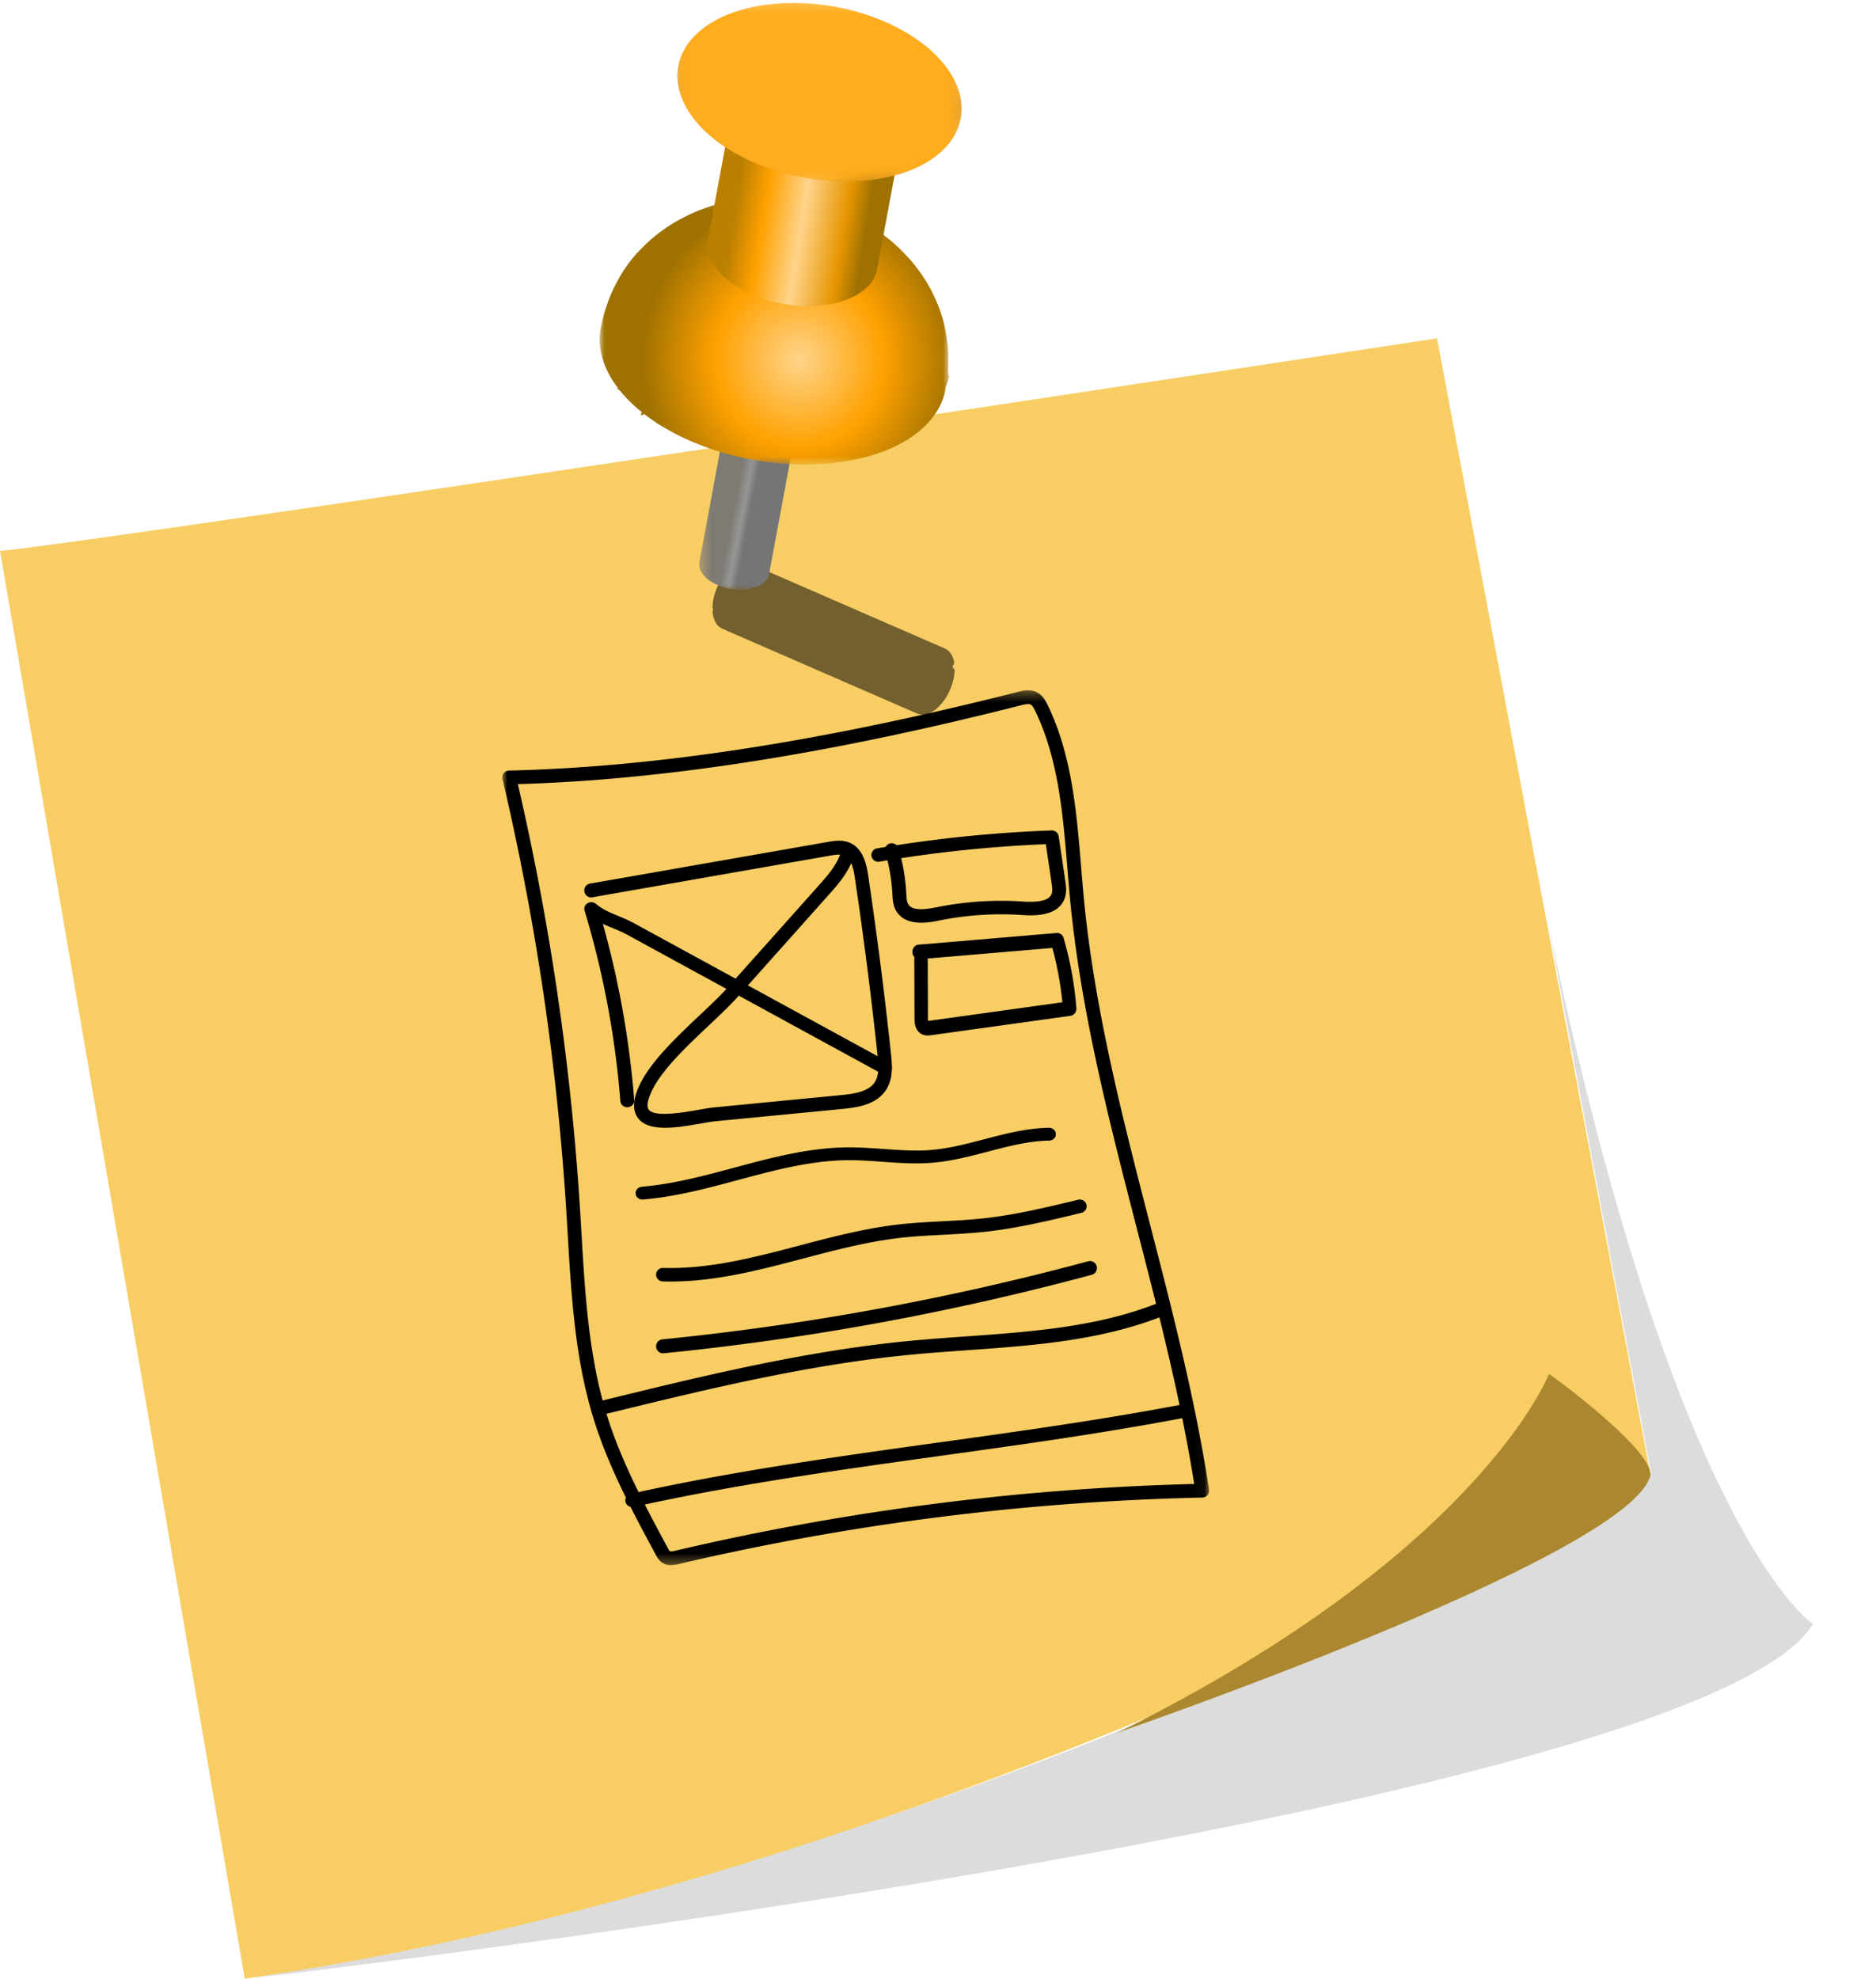 <svg xmlns="http://www.w3.org/2000/svg" xmlns:xlink="http://www.w3.org/1999/xlink" viewBox="0 0 183 193">
  <defs>
    <path id="a" d="M.139.138h234V103h-234z"/>
    <path id="e" d="M.341.423h10.626V25H.34z"/>
    <path id="h" d="M.493.146h.365v.481H.493z"/>
    <path id="j" d="M0 .203h34.113v26.05H0z"/>
    <path id="n" d="M9.167.407C1.98 1.207-1.708 5.7.929 10.445l4.766 2.845c-1.546-2.78.617-5.415 4.828-5.883 4.212-.47 8.88 1.405 10.425 4.186 1.545 2.78-.617 5.416-4.829 5.884-4.211.468-8.879-1.406-10.424-4.187L.93 10.445c2.637 4.745 10.6 7.942 17.786 7.143 5.586-.621 9.058-3.476 9.09-6.944v-.093c-.009-.966-.283-1.978-.852-3.001C24.588 3.295 17.942.284 11.411.284c-.751 0-1.502.04-2.244.123"/>
    <path id="p" d="M9.167.407C1.98 1.207-1.708 5.7.929 10.445l4.766 2.845c-1.546-2.78.617-5.415 4.828-5.883 4.212-.47 8.88 1.405 10.425 4.186 1.545 2.78-.617 5.416-4.829 5.884-4.211.468-8.879-1.406-10.424-4.187L.93 10.445c2.637 4.745 10.6 7.942 17.786 7.143 5.586-.621 9.058-3.476 9.09-6.944v-.093c-.009-.966-.283-1.978-.852-3.001C24.588 3.295 17.942.284 11.411.284c-.751 0-1.502.04-2.244.123"/>
    <path id="r" d="M9.167.407C1.98 1.207-1.708 5.7.929 10.445l4.766 2.845c-1.546-2.78.617-5.415 4.828-5.883 4.212-.47 8.88 1.405 10.425 4.186 1.545 2.78-.617 5.416-4.829 5.884-4.211.468-8.879-1.406-10.424-4.187L.93 10.445c2.637 4.745 10.6 7.942 17.786 7.143 5.586-.621 9.058-3.476 9.09-6.944v-.093c-.009-.966-.283-1.978-.852-3.001C24.588 3.295 17.942.284 11.411.284c-.751 0-1.502.04-2.244.123"/>
    <path id="t" d="M9.167.407C1.98 1.207-1.708 5.7.929 10.445l4.766 2.845c-1.546-2.78.617-5.415 4.828-5.883 4.212-.47 8.88 1.405 10.425 4.186 1.545 2.78-.617 5.416-4.829 5.884-4.211.468-8.879-1.406-10.424-4.187L.93 10.445c2.637 4.745 10.6 7.942 17.786 7.143 5.586-.621 9.058-3.476 9.09-6.944v-.093c-.009-.966-.283-1.978-.852-3.001C24.588 3.295 17.942.284 11.411.284c-.751 0-1.502.04-2.244.123"/>
    <path id="v" d="M9.167.407C1.98 1.207-1.708 5.7.929 10.445l4.766 2.845c-1.546-2.78.617-5.415 4.828-5.883 4.212-.47 8.88 1.405 10.425 4.186 1.545 2.78-.617 5.416-4.829 5.884-4.211.468-8.879-1.406-10.424-4.187L.93 10.445c2.637 4.745 10.6 7.942 17.786 7.143 5.586-.621 9.058-3.476 9.09-6.944v-.093c-.009-.966-.283-1.978-.852-3.001C24.588 3.295 17.942.284 11.411.284c-.751 0-1.502.04-2.244.123"/>
    <path id="x" d="M9.167.407C1.98 1.207-1.708 5.7.929 10.445l4.766 2.845c-1.546-2.78.617-5.415 4.828-5.883 4.212-.47 8.88 1.405 10.425 4.186 1.545 2.78-.617 5.416-4.829 5.884-4.211.468-8.879-1.406-10.424-4.187L.93 10.445c2.637 4.745 10.6 7.942 17.786 7.143 5.586-.621 9.058-3.476 9.09-6.944v-.093c-.009-.966-.283-1.978-.852-3.001C24.588 3.295 17.942.284 11.411.284c-.751 0-1.502.04-2.244.123"/>
    <path id="z" d="M9.167.407C1.98 1.207-1.708 5.7.929 10.445l4.766 2.845c-1.546-2.78.617-5.415 4.828-5.883 4.212-.47 8.88 1.405 10.425 4.186 1.545 2.78-.617 5.416-4.829 5.884-4.211.468-8.879-1.406-10.424-4.187L.93 10.445c2.637 4.745 10.6 7.942 17.786 7.143 5.586-.621 9.058-3.476 9.09-6.944v-.093c-.009-.966-.283-1.978-.852-3.001C24.588 3.295 17.942.284 11.411.284c-.751 0-1.502.04-2.244.123"/>
    <path id="B" d="M9.167.407C1.98 1.207-1.708 5.7.929 10.445l4.766 2.845c-1.546-2.78.617-5.415 4.828-5.883 4.212-.47 8.88 1.405 10.425 4.186 1.545 2.78-.617 5.416-4.829 5.884-4.211.468-8.879-1.406-10.424-4.187L.93 10.445c2.637 4.745 10.6 7.942 17.786 7.143 5.586-.621 9.058-3.476 9.09-6.944v-.093c-.009-.966-.283-1.978-.852-3.001C24.588 3.295 17.942.284 11.411.284c-.751 0-1.502.04-2.244.123"/>
    <path id="D" d="M9.167.407C1.98 1.207-1.708 5.7.929 10.445l4.766 2.845c-1.546-2.78.617-5.415 4.828-5.883 4.212-.47 8.88 1.405 10.425 4.186 1.545 2.78-.617 5.416-4.829 5.884-4.211.468-8.879-1.406-10.424-4.187L.93 10.445c2.637 4.745 10.6 7.942 17.786 7.143 5.586-.621 9.058-3.476 9.09-6.944v-.093c-.009-.966-.283-1.978-.852-3.001C24.588 3.295 17.942.284 11.411.284c-.751 0-1.502.04-2.244.123"/>
    <path id="F" d="M9.167.407C1.98 1.207-1.708 5.7.929 10.445l4.766 2.845c-1.546-2.78.617-5.415 4.828-5.883 4.212-.47 8.88 1.405 10.425 4.186 1.545 2.78-.617 5.416-4.829 5.884-4.211.468-8.879-1.406-10.424-4.187L.93 10.445c2.637 4.745 10.6 7.942 17.786 7.143 5.586-.621 9.058-3.476 9.09-6.944v-.093c-.009-.966-.283-1.978-.852-3.001C24.588 3.295 17.942.284 11.411.284c-.751 0-1.502.04-2.244.123"/>
    <path id="H" d="M9.167.407C1.98 1.207-1.708 5.7.929 10.445l4.766 2.845c-1.546-2.78.617-5.415 4.828-5.883 4.212-.47 8.88 1.405 10.425 4.186 1.545 2.78-.617 5.416-4.829 5.884-4.211.468-8.879-1.406-10.424-4.187L.93 10.445c2.637 4.745 10.6 7.942 17.786 7.143 5.586-.621 9.058-3.476 9.09-6.944v-.093c-.009-.966-.283-1.978-.852-3.001C24.588 3.295 17.942.284 11.411.284c-.751 0-1.502.04-2.244.123"/>
    <path id="J" d="M9.167.407C1.98 1.207-1.708 5.7.929 10.445l4.766 2.845c-1.546-2.78.617-5.415 4.828-5.883 4.212-.47 8.88 1.405 10.425 4.186 1.545 2.78-.617 5.416-4.829 5.884-4.211.468-8.879-1.406-10.424-4.187L.93 10.445c2.637 4.745 10.6 7.942 17.786 7.143 5.586-.621 9.058-3.476 9.09-6.944v-.093c-.009-.966-.283-1.978-.852-3.001C24.588 3.295 17.942.284 11.411.284c-.751 0-1.502.04-2.244.123"/>
    <path id="L" d="M9.167.407C1.98 1.207-1.708 5.7.929 10.445l4.766 2.845c-1.546-2.78.617-5.415 4.828-5.883 4.212-.47 8.88 1.405 10.425 4.186 1.545 2.78-.617 5.416-4.829 5.884-4.211.468-8.879-1.406-10.424-4.187L.93 10.445c2.637 4.745 10.6 7.942 17.786 7.143 5.586-.621 9.058-3.476 9.09-6.944v-.093c-.009-.966-.283-1.978-.852-3.001C24.588 3.295 17.942.284 11.411.284c-.751 0-1.502.04-2.244.123"/>
    <path id="N" d="M9.167.407C1.98 1.207-1.708 5.7.929 10.445l4.766 2.845c-1.546-2.78.617-5.415 4.828-5.883 4.212-.47 8.88 1.405 10.425 4.186 1.545 2.78-.617 5.416-4.829 5.884-4.211.468-8.879-1.406-10.424-4.187L.93 10.445c2.637 4.745 10.6 7.942 17.786 7.143 5.586-.621 9.058-3.476 9.09-6.944v-.093c-.009-.966-.283-1.978-.852-3.001C24.588 3.295 17.942.284 11.411.284c-.751 0-1.502.04-2.244.123"/>
    <path id="P" d="M9.167.407C1.98 1.207-1.708 5.7.929 10.445l4.766 2.845c-1.546-2.78.617-5.415 4.828-5.883 4.212-.47 8.88 1.405 10.425 4.186 1.545 2.78-.617 5.416-4.829 5.884-4.211.468-8.879-1.406-10.424-4.187L.93 10.445c2.637 4.745 10.6 7.942 17.786 7.143 5.586-.621 9.058-3.476 9.09-6.944v-.093c-.009-.966-.283-1.978-.852-3.001C24.588 3.295 17.942.284 11.411.284c-.751 0-1.502.04-2.244.123"/>
    <path id="R" d="M9.167.407C1.98 1.207-1.708 5.7.929 10.445l4.766 2.845c-1.546-2.78.617-5.415 4.828-5.883 4.212-.47 8.88 1.405 10.425 4.186 1.545 2.78-.617 5.416-4.829 5.884-4.211.468-8.879-1.406-10.424-4.187L.93 10.445c2.637 4.745 10.6 7.942 17.786 7.143 5.586-.621 9.058-3.476 9.09-6.944v-.093c-.009-.966-.283-1.978-.852-3.001C24.588 3.295 17.942.284 11.411.284c-.751 0-1.502.04-2.244.123"/>
    <path id="T" d="M9.167.407C1.98 1.207-1.708 5.7.929 10.445l4.766 2.845c-1.546-2.78.617-5.415 4.828-5.883 4.212-.47 8.88 1.405 10.425 4.186 1.545 2.78-.617 5.416-4.829 5.884-4.211.468-8.879-1.406-10.424-4.187L.93 10.445c2.637 4.745 10.6 7.942 17.786 7.143 5.586-.621 9.058-3.476 9.09-6.944v-.093c-.009-.966-.283-1.978-.852-3.001C24.588 3.295 17.942.284 11.411.284c-.751 0-1.502.04-2.244.123"/>
    <path id="V" d="M9.167.407C1.98 1.207-1.708 5.7.929 10.445l4.766 2.845c-1.546-2.78.617-5.415 4.828-5.883 4.212-.47 8.88 1.405 10.425 4.186 1.545 2.78-.617 5.416-4.829 5.884-4.211.468-8.879-1.406-10.424-4.187L.93 10.445c2.637 4.745 10.6 7.942 17.786 7.143 5.586-.621 9.058-3.476 9.09-6.944v-.093c-.009-.966-.283-1.978-.852-3.001C24.588 3.295 17.942.284 11.411.284c-.751 0-1.502.04-2.244.123"/>
    <path id="X" d="M9.167.407C1.98 1.207-1.708 5.7.929 10.445l4.766 2.845c-1.546-2.78.617-5.415 4.828-5.883 4.212-.47 8.88 1.405 10.425 4.186 1.545 2.78-.617 5.416-4.829 5.884-4.211.468-8.879-1.406-10.424-4.187L.93 10.445c2.637 4.745 10.6 7.942 17.786 7.143 5.586-.621 9.058-3.476 9.09-6.944v-.093c-.009-.966-.283-1.978-.852-3.001C24.588 3.295 17.942.284 11.411.284c-.751 0-1.502.04-2.244.123"/>
    <path id="Z" d="M9.167.407C1.98 1.207-1.708 5.7.929 10.445l4.766 2.845c-1.546-2.78.617-5.415 4.828-5.883 4.212-.47 8.88 1.405 10.425 4.186 1.545 2.78-.617 5.416-4.829 5.884-4.211.468-8.879-1.406-10.424-4.187L.93 10.445c2.637 4.745 10.6 7.942 17.786 7.143 5.586-.621 9.058-3.476 9.09-6.944v-.093c-.009-.966-.283-1.978-.852-3.001C24.588 3.295 17.942.284 11.411.284c-.751 0-1.502.04-2.244.123"/>
    <path id="ab" d="M9.167.407C1.98 1.207-1.708 5.7.929 10.445l4.766 2.845c-1.546-2.78.617-5.415 4.828-5.883 4.212-.47 8.88 1.405 10.425 4.186 1.545 2.78-.617 5.416-4.829 5.884-4.211.468-8.879-1.406-10.424-4.187L.93 10.445c2.637 4.745 10.6 7.942 17.786 7.143 5.586-.621 9.058-3.476 9.09-6.944v-.093c-.009-.966-.283-1.978-.852-3.001C24.588 3.295 17.942.284 11.411.284c-.751 0-1.502.04-2.244.123"/>
    <path id="ad" d="M9.167.407C1.98 1.207-1.708 5.7.929 10.445l4.766 2.845c-1.546-2.78.617-5.415 4.828-5.883 4.212-.47 8.88 1.405 10.425 4.186 1.545 2.78-.617 5.416-4.829 5.884-4.211.468-8.879-1.406-10.424-4.187L.93 10.445c2.637 4.745 10.6 7.942 17.786 7.143 5.586-.621 9.058-3.476 9.09-6.944v-.093c-.009-.966-.283-1.978-.852-3.001C24.588 3.295 17.942.284 11.411.284c-.751 0-1.502.04-2.244.123"/>
    <path id="af" d="M9.167.407C1.98 1.207-1.708 5.7.929 10.445l4.766 2.845c-1.546-2.78.617-5.415 4.828-5.883 4.212-.47 8.88 1.405 10.425 4.186 1.545 2.78-.617 5.416-4.829 5.884-4.211.468-8.879-1.406-10.424-4.187L.93 10.445c2.637 4.745 10.6 7.942 17.786 7.143 5.586-.621 9.058-3.476 9.09-6.944v-.093c-.009-.966-.283-1.978-.852-3.001C24.588 3.295 17.942.284 11.411.284c-.751 0-1.502.04-2.244.123"/>
    <path id="ah" d="M9.167.407C1.98 1.207-1.708 5.7.929 10.445l4.766 2.845c-1.546-2.78.617-5.415 4.828-5.883 4.212-.47 8.88 1.405 10.425 4.186 1.545 2.78-.617 5.416-4.829 5.884-4.211.468-8.879-1.406-10.424-4.187L.93 10.445c2.637 4.745 10.6 7.942 17.786 7.143 5.586-.621 9.058-3.476 9.09-6.944v-.093c-.009-.966-.283-1.978-.852-3.001C24.588 3.295 17.942.284 11.411.284c-.751 0-1.502.04-2.244.123"/>
    <path id="aj" d="M9.167.407C1.98 1.207-1.708 5.7.929 10.445l4.766 2.845c-1.546-2.78.617-5.415 4.828-5.883 4.212-.47 8.88 1.405 10.425 4.186 1.545 2.78-.617 5.416-4.829 5.884-4.211.468-8.879-1.406-10.424-4.187L.93 10.445c2.637 4.745 10.6 7.942 17.786 7.143 5.586-.621 9.058-3.476 9.09-6.944v-.093c-.009-.966-.283-1.978-.852-3.001C24.588 3.295 17.942.284 11.411.284c-.751 0-1.502.04-2.244.123"/>
    <path id="al" d="M9.167.407C1.98 1.207-1.708 5.7.929 10.445l4.766 2.845c-1.546-2.78.617-5.415 4.828-5.883 4.212-.47 8.88 1.405 10.425 4.186 1.545 2.78-.617 5.416-4.829 5.884-4.211.468-8.879-1.406-10.424-4.187L.93 10.445c2.637 4.745 10.6 7.942 17.786 7.143 5.586-.621 9.058-3.476 9.09-6.944v-.093c-.009-.966-.283-1.978-.852-3.001C24.588 3.295 17.942.284 11.411.284c-.751 0-1.502.04-2.244.123"/>
    <path id="an" d="M9.167.407C1.98 1.207-1.708 5.7.929 10.445l4.766 2.845c-1.546-2.78.617-5.415 4.828-5.883 4.212-.47 8.88 1.405 10.425 4.186 1.545 2.78-.617 5.416-4.829 5.884-4.211.468-8.879-1.406-10.424-4.187L.93 10.445c2.637 4.745 10.6 7.942 17.786 7.143 5.586-.621 9.058-3.476 9.09-6.944v-.093c-.009-.966-.283-1.978-.852-3.001C24.588 3.295 17.942.284 11.411.284c-.751 0-1.502.04-2.244.123"/>
    <path id="ap" d="M9.167.407C1.98 1.207-1.708 5.7.929 10.445l4.766 2.845c-1.546-2.78.617-5.415 4.828-5.883 4.212-.47 8.88 1.405 10.425 4.186 1.545 2.78-.617 5.416-4.829 5.884-4.211.468-8.879-1.406-10.424-4.187L.93 10.445c2.637 4.745 10.6 7.942 17.786 7.143 5.586-.621 9.058-3.476 9.09-6.944v-.093c-.009-.966-.283-1.978-.852-3.001C24.588 3.295 17.942.284 11.411.284c-.751 0-1.502.04-2.244.123"/>
    <path id="ar" d="M9.167.407C1.98 1.207-1.708 5.7.929 10.445l4.766 2.845c-1.546-2.78.617-5.415 4.828-5.883 4.212-.47 8.88 1.405 10.425 4.186 1.545 2.78-.617 5.416-4.829 5.884-4.211.468-8.879-1.406-10.424-4.187L.93 10.445c2.637 4.745 10.6 7.942 17.786 7.143 5.586-.621 9.058-3.476 9.09-6.944v-.093c-.009-.966-.283-1.978-.852-3.001C24.588 3.295 17.942.284 11.411.284c-.751 0-1.502.04-2.244.123"/>
    <path id="at" d="M9.167.407C1.98 1.207-1.708 5.7.929 10.445l4.766 2.845c-1.546-2.78.617-5.415 4.828-5.883 4.212-.47 8.88 1.405 10.425 4.186 1.545 2.78-.617 5.416-4.829 5.884-4.211.468-8.879-1.406-10.424-4.187L.93 10.445c2.637 4.745 10.6 7.942 17.786 7.143 5.586-.621 9.058-3.476 9.09-6.944v-.093c-.009-.966-.283-1.978-.852-3.001C24.588 3.295 17.942.284 11.411.284c-.751 0-1.502.04-2.244.123"/>
    <path id="av" d="M9.167.407C1.98 1.207-1.708 5.7.929 10.445l4.766 2.845c-1.546-2.78.617-5.415 4.828-5.883 4.212-.47 8.88 1.405 10.425 4.186 1.545 2.78-.617 5.416-4.829 5.884-4.211.468-8.879-1.406-10.424-4.187L.93 10.445c2.637 4.745 10.6 7.942 17.786 7.143 5.586-.621 9.058-3.476 9.09-6.944v-.093c-.009-.966-.283-1.978-.852-3.001C24.588 3.295 17.942.284 11.411.284c-.751 0-1.502.04-2.244.123"/>
    <path id="ax" d="M9.167.407C1.98 1.207-1.708 5.7.929 10.445l4.766 2.845c-1.546-2.78.617-5.415 4.828-5.883 4.212-.47 8.88 1.405 10.425 4.186 1.545 2.78-.617 5.416-4.829 5.884-4.211.468-8.879-1.406-10.424-4.187L.93 10.445c2.637 4.745 10.6 7.942 17.786 7.143 5.586-.621 9.058-3.476 9.09-6.944v-.093c-.009-.966-.283-1.978-.852-3.001C24.588 3.295 17.942.284 11.411.284c-.751 0-1.502.04-2.244.123"/>
    <path id="az" d="M9.167.407C1.98 1.207-1.708 5.7.929 10.445l4.766 2.845c-1.546-2.78.617-5.415 4.828-5.883 4.212-.47 8.88 1.405 10.425 4.186 1.545 2.78-.617 5.416-4.829 5.884-4.211.468-8.879-1.406-10.424-4.187L.93 10.445c2.637 4.745 10.6 7.942 17.786 7.143 5.586-.621 9.058-3.476 9.09-6.944v-.093c-.009-.966-.283-1.978-.852-3.001C24.588 3.295 17.942.284 11.411.284c-.751 0-1.502.04-2.244.123"/>
    <path id="aB" d="M9.167.407C1.98 1.207-1.708 5.7.929 10.445l4.766 2.845c-1.546-2.78.617-5.415 4.828-5.883 4.212-.47 8.88 1.405 10.425 4.186 1.545 2.78-.617 5.416-4.829 5.884-4.211.468-8.879-1.406-10.424-4.187L.93 10.445c2.637 4.745 10.6 7.942 17.786 7.143 5.586-.621 9.058-3.476 9.09-6.944v-.093c-.009-.966-.283-1.978-.852-3.001C24.588 3.295 17.942.284 11.411.284c-.751 0-1.502.04-2.244.123"/>
    <path id="aD" d="M9.167.407C1.98 1.207-1.708 5.7.929 10.445l4.766 2.845c-1.546-2.78.617-5.415 4.828-5.883 4.212-.47 8.88 1.405 10.425 4.186 1.545 2.78-.617 5.416-4.829 5.884-4.211.468-8.879-1.406-10.424-4.187L.93 10.445c2.637 4.745 10.6 7.942 17.786 7.143 5.586-.621 9.058-3.476 9.09-6.944v-.093c-.009-.966-.283-1.978-.852-3.001C24.588 3.295 17.942.284 11.411.284c-.751 0-1.502.04-2.244.123"/>
    <path id="aF" d="M9.167.407C1.98 1.207-1.708 5.7.929 10.445l4.766 2.845c-1.546-2.78.617-5.415 4.828-5.883 4.212-.47 8.88 1.405 10.425 4.186 1.545 2.78-.617 5.416-4.829 5.884-4.211.468-8.879-1.406-10.424-4.187L.93 10.445c2.637 4.745 10.6 7.942 17.786 7.143 5.586-.621 9.058-3.476 9.09-6.944v-.093c-.009-.966-.283-1.978-.852-3.001C24.588 3.295 17.942.284 11.411.284c-.751 0-1.502.04-2.244.123"/>
    <path id="aH" d="M9.167.407C1.98 1.207-1.708 5.7.929 10.445l4.766 2.845c-1.546-2.78.617-5.415 4.828-5.883 4.212-.47 8.88 1.405 10.425 4.186 1.545 2.78-.617 5.416-4.829 5.884-4.211.468-8.879-1.406-10.424-4.187L.93 10.445c2.637 4.745 10.6 7.942 17.786 7.143 5.586-.621 9.058-3.476 9.09-6.944v-.093c-.009-.966-.283-1.978-.852-3.001C24.588 3.295 17.942.284 11.411.284c-.751 0-1.502.04-2.244.123"/>
    <path id="aJ" d="M9.167.407C1.98 1.207-1.708 5.7.929 10.445l4.766 2.845c-1.546-2.78.617-5.415 4.828-5.883 4.212-.47 8.88 1.405 10.425 4.186 1.545 2.78-.617 5.416-4.829 5.884-4.211.468-8.879-1.406-10.424-4.187L.93 10.445c2.637 4.745 10.6 7.942 17.786 7.143 5.586-.621 9.058-3.476 9.09-6.944v-.093c-.009-.966-.283-1.978-.852-3.001C24.588 3.295 17.942.284 11.411.284c-.751 0-1.502.04-2.244.123"/>
    <path id="aL" d="M9.167.407C1.98 1.207-1.708 5.7.929 10.445l4.766 2.845c-1.546-2.78.617-5.415 4.828-5.883 4.212-.47 8.88 1.405 10.425 4.186 1.545 2.78-.617 5.416-4.829 5.884-4.211.468-8.879-1.406-10.424-4.187L.93 10.445c2.637 4.745 10.6 7.942 17.786 7.143 5.586-.621 9.058-3.476 9.09-6.944v-.093c-.009-.966-.283-1.978-.852-3.001C24.588 3.295 17.942.284 11.411.284c-.751 0-1.502.04-2.244.123"/>
    <path id="aN" d="M9.167.407C1.98 1.207-1.708 5.7.929 10.445l4.766 2.845c-1.546-2.78.617-5.415 4.828-5.883 4.212-.47 8.88 1.405 10.425 4.186 1.545 2.78-.617 5.416-4.829 5.884-4.211.468-8.879-1.406-10.424-4.187L.93 10.445c2.637 4.745 10.6 7.942 17.786 7.143 5.586-.621 9.058-3.476 9.09-6.944v-.093c-.009-.966-.283-1.978-.852-3.001C24.588 3.295 17.942.284 11.411.284c-.751 0-1.502.04-2.244.123"/>
    <path id="aP" d="M9.167.407C1.98 1.207-1.708 5.7.929 10.445l4.766 2.845c-1.546-2.78.617-5.415 4.828-5.883 4.212-.47 8.88 1.405 10.425 4.186 1.545 2.78-.617 5.416-4.829 5.884-4.211.468-8.879-1.406-10.424-4.187L.93 10.445c2.637 4.745 10.6 7.942 17.786 7.143 5.586-.621 9.058-3.476 9.09-6.944v-.093c-.009-.966-.283-1.978-.852-3.001C24.588 3.295 17.942.284 11.411.284c-.751 0-1.502.04-2.244.123"/>
    <path id="aR" d="M9.167.407C1.98 1.207-1.708 5.7.929 10.445l4.766 2.845c-1.546-2.78.617-5.415 4.828-5.883 4.212-.47 8.88 1.405 10.425 4.186 1.545 2.78-.617 5.416-4.829 5.884-4.211.468-8.879-1.406-10.424-4.187L.93 10.445c2.637 4.745 10.6 7.942 17.786 7.143 5.586-.621 9.058-3.476 9.09-6.944v-.093c-.009-.966-.283-1.978-.852-3.001C24.588 3.295 17.942.284 11.411.284c-.751 0-1.502.04-2.244.123"/>
    <path id="aT" d="M9.167.407C1.98 1.207-1.708 5.7.929 10.445l4.766 2.845c-1.546-2.78.617-5.415 4.828-5.883 4.212-.47 8.88 1.405 10.425 4.186 1.545 2.78-.617 5.416-4.829 5.884-4.211.468-8.879-1.406-10.424-4.187L.93 10.445c2.637 4.745 10.6 7.942 17.786 7.143 5.586-.621 9.058-3.476 9.09-6.944v-.093c-.009-.966-.283-1.978-.852-3.001C24.588 3.295 17.942.284 11.411.284c-.751 0-1.502.04-2.244.123"/>
    <path id="aV" d="M9.167.407C1.98 1.207-1.708 5.7.929 10.445l4.766 2.845c-1.546-2.78.617-5.415 4.828-5.883 4.212-.47 8.88 1.405 10.425 4.186 1.545 2.78-.617 5.416-4.829 5.884-4.211.468-8.879-1.406-10.424-4.187L.93 10.445c2.637 4.745 10.6 7.942 17.786 7.143 5.586-.621 9.058-3.476 9.09-6.944v-.093c-.009-.966-.283-1.978-.852-3.001C24.588 3.295 17.942.284 11.411.284c-.751 0-1.502.04-2.244.123"/>
    <path id="aX" d="M9.167.407C1.98 1.207-1.708 5.7.929 10.445l4.766 2.845c-1.546-2.78.617-5.415 4.828-5.883 4.212-.47 8.88 1.405 10.425 4.186 1.545 2.78-.617 5.416-4.829 5.884-4.211.468-8.879-1.406-10.424-4.187L.93 10.445c2.637 4.745 10.6 7.942 17.786 7.143 5.586-.621 9.058-3.476 9.09-6.944v-.093c-.009-.966-.283-1.978-.852-3.001C24.588 3.295 17.942.284 11.411.284c-.751 0-1.502.04-2.244.123"/>
    <path id="aZ" d="M9.167.407C1.98 1.207-1.708 5.7.929 10.445l4.766 2.845c-1.546-2.78.617-5.415 4.828-5.883 4.212-.47 8.88 1.405 10.425 4.186 1.545 2.78-.617 5.416-4.829 5.884-4.211.468-8.879-1.406-10.424-4.187L.93 10.445c2.637 4.745 10.6 7.942 17.786 7.143 5.586-.621 9.058-3.476 9.09-6.944v-.093c-.009-.966-.283-1.978-.852-3.001C24.588 3.295 17.942.284 11.411.284c-.751 0-1.502.04-2.244.123"/>
    <path id="bb" d="M9.167.407C1.98 1.207-1.708 5.7.929 10.445l4.766 2.845c-1.546-2.78.617-5.415 4.828-5.883 4.212-.47 8.88 1.405 10.425 4.186 1.545 2.78-.617 5.416-4.829 5.884-4.211.468-8.879-1.406-10.424-4.187L.93 10.445c2.637 4.745 10.6 7.942 17.786 7.143 5.586-.621 9.058-3.476 9.09-6.944v-.093c-.009-.966-.283-1.978-.852-3.001C24.588 3.295 17.942.284 11.411.284c-.751 0-1.502.04-2.244.123"/>
    <path id="bd" d="M9.167.407C1.98 1.207-1.708 5.7.929 10.445l4.766 2.845c-1.546-2.78.617-5.415 4.828-5.883 4.212-.47 8.88 1.405 10.425 4.186 1.545 2.78-.617 5.416-4.829 5.884-4.211.468-8.879-1.406-10.424-4.187L.93 10.445c2.637 4.745 10.6 7.942 17.786 7.143 5.586-.621 9.058-3.476 9.09-6.944v-.093c-.009-.966-.283-1.978-.852-3.001C24.588 3.295 17.942.284 11.411.284c-.751 0-1.502.04-2.244.123"/>
    <path id="bf" d="M9.167.407C1.98 1.207-1.708 5.7.929 10.445l4.766 2.845c-1.546-2.78.617-5.415 4.828-5.883 4.212-.47 8.88 1.405 10.425 4.186 1.545 2.78-.617 5.416-4.829 5.884-4.211.468-8.879-1.406-10.424-4.187L.93 10.445c2.637 4.745 10.6 7.942 17.786 7.143 5.586-.621 9.058-3.476 9.09-6.944v-.093c-.009-.966-.283-1.978-.852-3.001C24.588 3.295 17.942.284 11.411.284c-.751 0-1.502.04-2.244.123"/>
    <path id="bh" d="M9.167.407C1.98 1.207-1.708 5.7.929 10.445l4.766 2.845c-1.546-2.78.617-5.415 4.828-5.883 4.212-.47 8.88 1.405 10.425 4.186 1.545 2.78-.617 5.416-4.829 5.884-4.211.468-8.879-1.406-10.424-4.187L.93 10.445c2.637 4.745 10.6 7.942 17.786 7.143 5.586-.621 9.058-3.476 9.09-6.944v-.093c-.009-.966-.283-1.978-.852-3.001C24.588 3.295 17.942.284 11.411.284c-.751 0-1.502.04-2.244.123"/>
    <path id="bj" d="M9.167.407C1.98 1.207-1.708 5.7.929 10.445l4.766 2.845c-1.546-2.78.617-5.415 4.828-5.883 4.212-.47 8.88 1.405 10.425 4.186 1.545 2.78-.617 5.416-4.829 5.884-4.211.468-8.879-1.406-10.424-4.187L.93 10.445c2.637 4.745 10.6 7.942 17.786 7.143 5.586-.621 9.058-3.476 9.09-6.944v-.093c-.009-.966-.283-1.978-.852-3.001C24.588 3.295 17.942.284 11.411.284c-.751 0-1.502.04-2.244.123"/>
    <path id="bl" d="M9.167.407C1.98 1.207-1.708 5.7.929 10.445l4.766 2.845c-1.546-2.78.617-5.415 4.828-5.883 4.212-.47 8.88 1.405 10.425 4.186 1.545 2.78-.617 5.416-4.829 5.884-4.211.468-8.879-1.406-10.424-4.187L.93 10.445c2.637 4.745 10.6 7.942 17.786 7.143 5.586-.621 9.058-3.476 9.09-6.944v-.093c-.009-.966-.283-1.978-.852-3.001C24.588 3.295 17.942.284 11.411.284c-.751 0-1.502.04-2.244.123"/>
    <path id="bn" d="M9.167.407C1.98 1.207-1.708 5.7.929 10.445l4.766 2.845c-1.546-2.78.617-5.415 4.828-5.883 4.212-.47 8.88 1.405 10.425 4.186 1.545 2.78-.617 5.416-4.829 5.884-4.211.468-8.879-1.406-10.424-4.187L.93 10.445c2.637 4.745 10.6 7.942 17.786 7.143 5.586-.621 9.058-3.476 9.09-6.944v-.093c-.009-.966-.283-1.978-.852-3.001C24.588 3.295 17.942.284 11.411.284c-.751 0-1.502.04-2.244.123"/>
    <path id="bp" d="M9.167.407C1.98 1.207-1.708 5.7.929 10.445l4.766 2.845c-1.546-2.78.617-5.415 4.828-5.883 4.212-.47 8.88 1.405 10.425 4.186 1.545 2.78-.617 5.416-4.829 5.884-4.211.468-8.879-1.406-10.424-4.187L.93 10.445c2.637 4.745 10.6 7.942 17.786 7.143 5.586-.621 9.058-3.476 9.09-6.944v-.093c-.009-.966-.283-1.978-.852-3.001C24.588 3.295 17.942.284 11.411.284c-.751 0-1.502.04-2.244.123"/>
    <path id="br" d="M9.167.407C1.98 1.207-1.708 5.7.929 10.445l4.766 2.845c-1.546-2.78.617-5.415 4.828-5.883 4.212-.47 8.88 1.405 10.425 4.186 1.545 2.78-.617 5.416-4.829 5.884-4.211.468-8.879-1.406-10.424-4.187L.93 10.445c2.637 4.745 10.6 7.942 17.786 7.143 5.586-.621 9.058-3.476 9.09-6.944v-.093c-.009-.966-.283-1.978-.852-3.001C24.588 3.295 17.942.284 11.411.284c-.751 0-1.502.04-2.244.123"/>
    <path id="bt" d="M.077.284h27.728V17.71H.077z"/>
    <path id="bv" d="M0 .329h68.948v85.335H0z"/>
    <linearGradient id="f" x1="43.358%" x2="56.417%" y1="41.825%" y2="47.574%">
      <stop offset="0%" stop-color="#7E7B74"/>
      <stop offset="55.472%" stop-color="#969696"/>
      <stop offset="100%" stop-color="#757575"/>
    </linearGradient>
    <linearGradient id="m" x1="82.17%" x2="15.263%" y1="66.733%" y2="54.04%">
      <stop offset="0%" stop-color="#9E7100"/>
      <stop offset="16.588%" stop-color="#E69500"/>
      <stop offset="48.832%" stop-color="#FFD48B"/>
      <stop offset="77.936%" stop-color="#FFA100"/>
      <stop offset="100%" stop-color="#BC8000"/>
    </linearGradient>
    <filter id="b" width="111.8%" height="117.5%" x="-5.9%" y="-8.7%" filterUnits="objectBoundingBox">
      <feGaussianBlur in="SourceGraphic" stdDeviation="3"/>
    </filter>
    <filter id="d" width="382.3%" height="222.1%" x="-141.2%" y="-61%" filterUnits="objectBoundingBox">
      <feGaussianBlur in="SourceGraphic" stdDeviation="5"/>
    </filter>
    <radialGradient id="k" cx="57.157%" cy="60.538%" r="61.682%" fx="57.157%" fy="60.538%" gradientTransform="matrix(0 1 -.733 0 1.015 .034)">
      <stop offset="0%" stop-color="#FFD48B"/>
      <stop offset="53.262%" stop-color="#FFA100"/>
      <stop offset="100%" stop-color="#9E7100"/>
    </radialGradient>
  </defs>
  <g fill="none" fill-rule="evenodd">
    <g transform="translate(-35 90)">
      <mask id="c" fill="#fff">
        <use xlink:href="#a"/>
      </mask>
      <path fill="#000" d="M196.063 53.715S137.302 89.986 59.139 103c0 0 141.635-16.336 152.722-34.61 0 0-13.304-8.307-25.83-68.252l10.032 53.577" filter="url(#b)" mask="url(#c)" opacity=".37"/>
    </g>
    <path fill="#F8CE64" d="M0 53.725C5.83 53.45 140.181 33 140.181 33L161 143.812S94.38 182.775 23.872 193L0 53.725z"/>
    <path fill="#AB882F" d="M151.104 134S144.39 151.5 109 169c0 0 48.819-16.805 51.896-24.8 1.159-1.952-7.71-8.722-9.792-10.2"/>
    <g>
      <path fill="#000" d="M28.624 52.495a1.252 1.252 0 00-.014-.223c-.004-.029-.007-.057-.014-.086a1.42 1.42 0 00-.044-.152c-.008-.024-.014-.049-.024-.074a1.66 1.66 0 00-.11-.229 2.152 2.152 0 00-.148-.221l-.008-.012c-.02-.026-.044-.05-.066-.077-.031-.037-.062-.075-.096-.111l-.012-.015a2.955 2.955 0 00-.16-.154l-.002-.002-.011-.01a3.61 3.61 0 00-.138-.116l-.046-.034-.05-.038-.055-.04c-.05-.035-.1-.07-.152-.103h-.003l-.005-.005a3.304 3.304 0 00-.146-.088l-.082-.046c-.015-.007-.028-.015-.042-.023l-.032-.018a4.993 4.993 0 00-.161-.08l-.045-.021-.048-.022-.075-.034a5.075 5.075 0 00-.174-.072l-.009-.003-.022-.008a5.364 5.364 0 00-.155-.058l-.096-.032-.059-.02c-.014-.003-.028-.009-.043-.013a6.076 6.076 0 00-.213-.062l-.02-.004c-.02-.006-.042-.01-.062-.015-.052-.013-.103-.027-.156-.038-.023-.006-.046-.009-.069-.014a5.011 5.011 0 00-.116-.023l-.09-.018-.081-.011a6.394 6.394 0 00-.19-.027l-.084-.012c-.015-.001-.03 0-.045-.002a5.6 5.6 0 00-.506-.029h-.082a5.093 5.093 0 00-.834.07l-.008.002-.09.019c-.035.007-.07.116-.104.124-.039.008-.08.126-.117.126h-.001a.73.73 0 00-.23.033c-.002 0-.004-.033-.005-.033h-.001c-.008 0-.015-.06-.023-.058-.019.007-.037-.019-.056-.013-.037.014-.076.01-.113.026-.024.01-.047.012-.07.022-.019.008-.036.006-.054.014a.101.101 0 01-.04.009h-.002c-.002 0-.003.007-.004.008-.048.023-.095.05-.139.074l-.015.01-.027.017c-.03.017-.06.034-.088.052-.01.007-.019.014-.03.02l-.02.016c-.012.007-.024.015-.034.023l-.021.014-.011.008a1.861 1.861 0 00-.108.084l-.039.035a1.202 1.202 0 00-.026.024l-.014.013-.019.016c-.031.03-.061.062-.09.094l-.012.015-.019.024-.05.062-.005.008-.007.01a1.326 1.326 0 00-.037.055l-.016.024-.008.012a1.221 1.221 0 00-.065.12l-.009.022-.006.012-.013.034c-.009.022-.019.044-.026.067-.006.017-.01.035-.014.052-.007.023-.013.045-.018.068-.003.013-.008.026-.01.04l-.001.004L18.017 71.9c-.003.016-.002.033-.005.05a1.307 1.307 0 00-.011.217c.002.046.007.091.014.137.004.029.007.057.014.086.01.05.027.101.044.152.008.024.014.049.024.073a1.73 1.73 0 00.258.451l.008.012c.02.026.044.05.066.077.031.037.062.075.096.111l.013.015a2.955 2.955 0 00.161.156l.012.01c.044.04.09.078.138.116.014.012.03.023.045.034l.05.037.055.042a3.753 3.753 0 00.155.103l.004.003.147.09.083.045.04.023.033.018a5.59 5.59 0 00.207.101l.047.022.075.034a5.695 5.695 0 00.183.075l.022.009c.051.02.103.039.155.057l.098.032.057.019.043.014c.07.022.142.043.214.062l.02.005.06.014c.052.013.104.027.157.038l.07.014.115.023.09.018.083.011c.062.01.125.019.188.027l.084.011c.015.002.03.001.046.003.168.017.336.027.505.03l.082-.002a5.1 5.1 0 00.834-.07l.008-.001c.031-.005.06-.013.09-.019.035-.007.07-.044.104-.052.039-.009.08-.055.117-.055h.001c.08 0 .157-.009.232-.033l.003.033h.001c.008 0 .016-.011.024-.014.018-.006.036-.016.055-.023.038-.013.077-.028.113-.043l.07-.032c.018-.007.037-.015.054-.024l.04-.017.002-.001.004-.002c.048-.023.094-.047.14-.072l.014-.009.028-.016.086-.051.03-.02a.864.864 0 00.022-.016l.033-.023.022-.014.01-.008c.038-.027.074-.055.108-.084l.039-.035.027-.024a.354.354 0 00.014-.013l.018-.016c.031-.031.061-.062.09-.094l.011-.015a.47.47 0 00.02-.024c.017-.02.035-.041.05-.062a.072.072 0 01.005-.008l.007-.01.037-.055.016-.024.008-.012c.024-.04.046-.08.065-.12l.009-.022.006-.012.013-.035c.009-.022.02-.043.027-.065l.013-.053c.007-.023.013-.045.018-.068.003-.013.008-.026.01-.04l.001-.003.593-3.19.154-.825.568-3.059.45-2.414.717-3.863.57-3.059c.05-.277.102-.551.153-.824l.593-3.19c.003-.016.002-.034.004-.05.006-.043.01-.087.011-.131" filter="url(#d)" opacity=".729" transform="rotate(103 52.313 85.356)"/>
      <g transform="translate(67.86 32.52)">
        <mask id="g" fill="#fff">
          <use xlink:href="#e"/>
        </mask>
        <path fill="url(#f)" d="M10.966 2.918a1.252 1.252 0 00-.014-.223c-.004-.029-.008-.057-.014-.086a1.42 1.42 0 00-.045-.152c-.007-.024-.014-.049-.024-.074a1.66 1.66 0 00-.11-.229 2.152 2.152 0 00-.148-.221l-.007-.012c-.02-.026-.045-.05-.066-.077-.032-.037-.062-.075-.096-.111l-.013-.015a2.955 2.955 0 00-.159-.154l-.003-.002-.011-.01a3.61 3.61 0 00-.138-.116l-.046-.034-.05-.038-.055-.04c-.05-.036-.1-.07-.152-.103h-.002l-.006-.005a3.303 3.303 0 00-.145-.088l-.083-.046-.042-.023-.032-.018a4.993 4.993 0 00-.16-.08L9.298.94 9.251.918 9.176.884a5.075 5.075 0 00-.174-.072L8.994.809 8.97.8a5.364 5.364 0 00-.154-.057L8.72.71l-.058-.02C8.648.689 8.633.683 8.619.679a6.076 6.076 0 00-.214-.062l-.02-.004c-.02-.006-.042-.01-.062-.015C8.271.584 8.22.57 8.167.559 8.145.553 8.122.55 8.1.545a5.012 5.012 0 00-.117-.023l-.09-.018L7.81.493a6.394 6.394 0 00-.19-.027L7.538.454c-.014-.001-.03 0-.045-.002a5.6 5.6 0 00-.505-.03l-.082.002a5.093 5.093 0 00-.834.07l-.009.001c-.03.005-.06.013-.09.019-.035.007-.07.116-.104.123-.038.01-.079.126-.116.126H5.75a.73.73 0 00-.23.034c-.002 0-.003-.034-.005-.034-.009 0-.016-.06-.024-.057-.019.007-.036-.019-.055-.013-.038.014-.077.01-.113.026-.025.01-.047.012-.071.022-.018.008-.036.006-.054.014a.101.101 0 01-.04.008h-.002c-.001 0-.002.008-.004.009-.047.023-.094.05-.139.074l-.015.01-.027.017c-.03.017-.06.034-.087.052l-.03.02-.021.016-.034.023-.02.014a1.86 1.86 0 00-.119.092l-.04.035a1.202 1.202 0 00-.026.024l-.014.013-.018.016c-.032.03-.062.062-.09.094l-.012.015a1.052 1.052 0 01-.02.024c-.017.02-.034.04-.05.062l-.005.008-.006.01a1.326 1.326 0 00-.037.055l-.017.024-.008.012a1.221 1.221 0 00-.064.12l-.01.022-.006.012c-.004.012-.007.023-.012.034-.01.022-.02.044-.027.067-.006.017-.009.035-.014.052-.006.023-.013.045-.017.068-.003.013-.008.026-.01.04l-.002.003L.358 22.324c-.003.016-.002.033-.005.05a1.307 1.307 0 00-.01.217c.001.046.007.091.013.137.004.029.008.057.014.085.011.05.027.102.044.153.009.024.015.049.024.073a1.73 1.73 0 00.258.45l.008.013c.02.026.045.05.067.077.03.037.061.075.095.11l.013.016c.05.053.103.104.159.154l.003.002.011.01c.044.04.09.078.138.116l.046.034.05.037.055.042a3.753 3.753 0 00.306.195l.082.046.041.023.032.018a5.59 5.59 0 00.207.101l.047.022.076.034a5.694 5.694 0 00.182.075l.022.009c.051.02.103.039.155.057l.098.032.057.019.043.014c.07.022.142.043.214.062l.02.005.06.014c.053.013.104.027.157.038l.07.014.115.022.091.019.082.011c.063.01.125.019.188.027l.085.011c.014.002.03.001.045.003.168.017.337.027.505.03l.082-.002a5.1 5.1 0 00.834-.07l.009-.001c.03-.005.06-.013.09-.019.035-.007.07-.044.104-.052.038-.009.079-.055.117-.055.08 0 .157-.009.232-.033l.003.033h.002c.008 0 .015-.011.023-.014.019-.006.036-.016.055-.023l.114-.043.07-.032.054-.024.04-.017.002-.001.003-.002c.048-.023.095-.047.14-.072l.015-.009.028-.016.086-.051.03-.02a.864.864 0 00.022-.016l.033-.023.021-.014.011-.008c.038-.027.073-.055.108-.084l.038-.035.027-.024a.354.354 0 00.014-.013l.018-.016c.032-.031.062-.062.09-.094l.012-.015.02-.024.05-.062a.072.072 0 01.005-.008l.007-.01.036-.055.017-.024.008-.012c.024-.04.045-.08.064-.12l.01-.022.006-.012c.004-.012.007-.024.012-.035.01-.022.02-.043.027-.065.006-.018.009-.036.014-.053.006-.023.013-.045.018-.068.002-.013.007-.026.01-.04v-.003l.594-3.19.153-.825.569-3.059.449-2.414.718-3.863.569-3.059.153-.825.593-3.189c.003-.016.002-.034.005-.05.005-.043.01-.087.01-.131" mask="url(#g)"/>
      </g>
      <g transform="translate(58 31.558)">
        <mask id="i" fill="#fff">
          <use xlink:href="#h"/>
        </mask>
        <path fill="#FFE5AC" d="M.594.48L.59.495.633.28.593.48" mask="url(#i)"/>
      </g>
      <g transform="translate(58.493 19.058)">
        <mask id="l" fill="#fff">
          <use xlink:href="#j"/>
        </mask>
        <path fill="url(#k)" d="M33.992 16.776c.01-.134.013-.286.013-.44l.003-.074-.002-.107c-.002-.236-.008-.474-.007-.676a9.385 9.385 0 00-.097-1.206l-.005-.05-.012-.098-.02-.17-.017-.103a13.295 13.295 0 00-.995-3.511c-.01-.02-.018-.042-.027-.063-.044-.098-.083-.196-.13-.295l-.039-.076-.027-.06a5.968 5.968 0 00-.034-.076l-.002-.006-.002-.002a11.65 11.65 0 00-.53-1.011 11.62 11.62 0 00-.353-.585l-.018-.026a14.754 14.754 0 00-1.782-2.286c-.066-.072-.132-.143-.197-.21l-.003-.003c-.122-.129-.245-.25-.369-.37a15.654 15.654 0 00-3.337-2.502l-.059-.035-.142-.077a26.635 26.635 0 00-.668-.362c-.26-.14-.617-.31-.89-.424-.236-.098-.537-.234-.788-.33a17.283 17.283 0 00-1.724-.58l-.025-.008a15.102 15.102 0 00-.695-.182l-.111-.028c-.016-.004-.031.008-.047.005-.001-.001-.002.015-.003.015h-.002l-.002-.017c-.103-.024-.2-.054-.297-.075a18.345 18.345 0 00-7.848-.087c-.137.027-.274.054-.404.084a15.75 15.75 0 00-3.124 1.017 74.4 74.4 0 00-.38.17c-.283.127-.647.323-.924.463a9.66 9.66 0 00-.44.245c-.166.097-.33.197-.47.287-.085.055-.219.141-.381.25l-.103.067a8.123 8.123 0 00-.363.257c-.013.01-.027.018-.04.027l-.008.006c-.312.226-.665.498-1.01.8-.1.086-.197.176-.295.265-.179.169-.328.313-.467.449l-.04.039-.056.053a.087.087 0 00-.01.01c-.112.113-.229.225-.337.342a13.017 13.017 0 00-2.216 3.145c-.035.065-.076.135-.108.198-.118.214-.233.46-.344.717-.145.322-.282.652-.378.938-.017.049-.034.106-.05.157-.07.195-.135.385-.194.56a9.177 9.177 0 00-.18.625c-.092.337-.171.697-.282 1.238l-.007.05c-.023.131-.04.264-.054.396-.004.043-.012.085-.016.128a5.974 5.974 0 00-.021.531c0 .045.004.09.006.135.003.135.01.27.022.407.006.065.016.131.025.197.014.117.03.235.052.353.013.072.03.144.044.217a6.628 6.628 0 00.147.564c.036.116.076.233.118.35.026.071.05.142.078.214.05.127.107.254.165.382.028.062.053.123.083.185a9.26 9.26 0 00.593 1.048l.014.02.012.018c.004.008.009.014.013.02l.013.02c0 .002.002.004.003.005l.01.014.01.016.02.027.014.024.018.024.026.038.018.027.017.024.02.028.013.019.029.038.04.056.035.052.03.039.027.037.031.04c.01.012.018.025.027.037l.007.01c.007.009-.105.018-.098.027.005.007-.104.014-.104.021v-.002c.493.022.154.044.171.066.011.015.081.03.093.045.013.016.056.031.07.047.015.02.045.04.06.06.01.01.026.022.035.033.002.004.009.007.012.01l.02.023.035.04.031.039a1.326 1.326 0 01.05.058l.022.025.025.03.012.014.037.042.031.036.06.068c.02.021.038.044.057.065a.097.097 0 00.007.008l.01.01c.015.018.033.035.049.052a.053.053 0 01.005.006c.02.021.038.043.057.065l.004.004.058.06.051.055.028.03c.001.003.003.004.005.006l.003.004.006.005.047.048.044.045.036.039.005.005.008.007.013.013.005.005.052.051.015.014.02.021c.017.016.032.033.048.05l.011.01.005.005.028.026.055.051.012.012.068.068.035.033.037.035.027.025.019.018.044.039a.011.011 0 00.004.003l.038.037.056.05c.019.016.037.034.055.052a.127.127 0 00.01.007l.06.052.053.048.02.019c.013.01.028.021.04.033l.023.02c.01.009.021.02.033.029l.01.01.027.021.046.039.063.053.06.05.058.049.021.018.008.006.061.048.074.06c.025.02-.04.04-.014.06.003.002-.08.004-.08.007v.21h.177c.01 0 .02-.089.031-.08.007.005.014-.042.021-.036.013.01.027-.007.04.004.023.018.046.022.069.04.017.013.034.02.051.033l.055.038.048.036.01.007.031.022.07.05.105.08c.016.01.032.022.048.034l.044.031.05.037.021.015.031.022.018.013.067.046.088.062c.023.017.047.032.07.048l.068.047.024.016.019.013c.013.01.027.018.04.027l.085.056c.047.03.093.062.14.093l.069.044.05.033c.01.006-.079.012-.07.018.002.001-.09.003-.09.005h.098c.01.006.067.012.077.018.01.006.044.012.054.018.015.01.042.02.057.03.01.005.026.011.036.017.015.01.034.02.05.029l.153.093.097.06.073.044.057.034c.019.01.036.022.054.033l.015.008.027.016.048.028c.014.008.044.016.057.023.005.003.033.007.033.01v-.002c0 .012.026.024.047.036.012.007.015.013.026.02.035.02.065.042.1.061l.098.056c.04.021.076.043.114.065l.037.02.04.024a.054.054 0 01.008.004l.018.01.154.08c.033.017.064.036.097.054l.003.001c.02.011.042.02.063.032l.086.045.12.061.07.037.02.01.012.007.037.018.135.066.181.088c.026.012.05.026.075.038v-.001l.101.048.09.044.042.018.038.019.009.004.017.008.064.029c.034.015.069.03.102.046a29.357 29.357 0 00.187.084c.045.019.088.04.132.059l.05.022-.002-.002.114.05.053.023.027.011a.07.07 0 00.009.004c.105.045.214.087.32.13l.029.012c.055.023.11.047.166.069l.088.035.063.026.034.013.055.021.026.01.02.008c.075.029.152.055.227.083.166.063.331.125.5.184l.05.02v-.002l.054.02a.212.212 0 01.02.006l.023.009a.318.318 0 01.02.006c.064.023.13.042.195.064l.011.004c.171.057.343.114.516.168.049.015.097.033.147.048l-.002-.002.107.034.035.01.08.024.116.034c.171.05.344.098.518.146.067.018.133.039.2.057l-.002-.003.135.038.073.018.114.028.033.008.24.06c.162.039.325.078.488.115l.08.02-.002-.004.074.016c.093.02.186.041.28.06l.106.023c.038.008.074.017.112.024.238.048.479.092.719.134l.087.017-.002-.001a43.46 43.46 0 00.58.092c.379.057.758.109 1.14.151l.016.002h-.002c1.92.21 3.87.229 5.776.024a23.35 23.35 0 001.021-.135l.273-.044c.058-.01.118-.018.177-.029l-.006.003.053-.01c.198-.035.39-.074.583-.113.06-.012.122-.023.181-.036l.13-.028c.065-.014.128-.031.193-.046.161-.037.323-.073.48-.114l.007-.002.107-.03.135-.036.21-.06c.102-.029.206-.057.308-.088l.24-.078.024-.008c.047-.015.096-.027.142-.043l.023-.008.085-.03a11.132 11.132 0 00.445-.16c.072-.026.145-.052.217-.08.034-.013.069-.025.103-.039l.034-.014.054-.022-.002.002.122-.052.18-.076.15-.064.098-.044.125-.058.105-.049.034-.015a.04.04 0 00.007-.003c.01-.004.017-.008.025-.013l.027-.013.099-.048.09-.044.065-.033.111-.059c.061-.03.12-.063.18-.095l.105-.057.003-.001-.002.002.021-.013.057-.03a.947.947 0 01.038-.021c.011-.008.023-.015.036-.022l.077-.045c.094-.055.185-.111.277-.168.042-.027.107-.051.148-.078.003-.002.03.039.03.037v.043h-.038l.003-.045c.002-.002.005-.025.009-.028.003-.002.007-.015.01-.017.004-.002.007-.01.01-.012.013-.008.025-.019.037-.027.031-.02.061-.042.092-.063l.04-.025.028-.02.04-.03.108-.074c.043-.03.088-.059.13-.09l.02-.013.012-.01c.012-.007.022-.015.033-.024l.008-.005v.001l.008-.007.031-.023.058-.045c.035-.025.067-.052.1-.078l.03-.022.09-.069.054-.041.01-.01h.002l.003-.003.033-.028.08-.067.033-.026v.002c.002-.002.004-.005.007-.006l.032-.03.046-.039.063-.056c.029-.025.058-.049.085-.074a.817.817 0 00.023-.02l.015-.013.03-.03.02-.018c.013-.013.03-.025.044-.039l.001-.001c.022-.02.04-.042.062-.062.017-.017.038-.032.055-.05l.007-.007.025-.025.028-.028.044-.043.028-.03a1.426 1.426 0 01.045-.044l.061-.067.077-.08.038-.042.047-.05.02-.022a.572.572 0 00.006-.008l.003-.004a.214.214 0 00.014-.015l.003-.003v-.001l.01-.012.03-.035.046-.051.036-.045.036-.042.02-.025.02-.023.043-.055.04-.049a.328.328 0 00.01-.013c.02-.024.036-.05.055-.074l.03-.038.006-.007.004-.005.005-.008c.005-.005.008-.01.012-.016v.001l.006-.008.023-.032c.015-.02.027-.042.042-.062.024-.033.05-.065.073-.099l.006-.01.007-.01.011-.016.015-.023.05-.078.04-.058.002-.002.013-.023.023-.036.01-.015.027-.047.014-.022-.002.005.01-.018.022-.035.005-.008.008-.014.013-.024.032-.055.04-.07.021-.038.009-.015.018-.036.037-.07.03-.057.004-.007.002-.004.002-.005.01-.021.031-.065.02-.037.01-.024v.003l.006-.014.001-.003.028-.061.006-.013.01-.02a.483.483 0 01.01-.024l.001-.003a3.455 3.455 0 00.03-.069l.014-.03a.046.046 0 00.002-.005l.004-.01.01-.024.017-.047c.008-.018.017-.035.024-.054l.006-.017.018-.047.02-.051.015-.041.022-.063.016-.044.002-.004.011-.037-.002.008.008-.024.007-.02.01-.034.011-.033a.073.073 0 01.004-.011l.008-.03.01-.028.008-.032.011-.034.002-.009.007-.024.008-.026.005-.021.009-.032.006-.023.003-.01.006-.027c.01-.037.016-.074.025-.111.022-.09.044-.18.06-.272l.01-.061c.009-.052.016-.105.024-.157.024-.16.138-.323.159-.489l.181-.63v-.004c0-.002-.09-.005-.09-.007.005-.088-.035-.187-.03-.282.016-.16.007-.317.017-.47.001-.017-.02-.036-.018-.052" mask="url(#l)"/>
      </g>
      <path fill="url(#m)" d="M29.291 8.948l.448-2.41c.134-.72-.006-1.5-.461-2.292a5.105 5.105 0 00-.36-.538l-.02-.03c-.05-.064-.109-.124-.161-.187-.076-.09-.15-.181-.232-.269l-.031-.036a6.973 6.973 0 00-.392-.378l-.028-.024a8.334 8.334 0 00-.335-.283l-.112-.083-.12-.09-.135-.1a9.179 9.179 0 00-.368-.248l-.005-.003-.015-.009a9.763 9.763 0 00-.353-.215c-.066-.038-.134-.074-.201-.111a10.354 10.354 0 00-.1-.056l-.078-.043c-.129-.068-.26-.133-.393-.197l-.108-.05-.117-.053c-.06-.027-.12-.056-.181-.082-.14-.061-.28-.12-.424-.176l-.02-.007-.054-.02c-.124-.048-.25-.095-.376-.14-.077-.027-.156-.05-.234-.076l-.143-.048c-.035-.01-.068-.023-.103-.033a12.888 12.888 0 00-.52-.15L23.509.5c-.048-.013-.096-.023-.144-.035-.127-.032-.253-.065-.382-.093-.055-.012-.112-.022-.168-.033a13.16 13.16 0 00-.28-.055c-.074-.014-.147-.031-.222-.044-.065-.011-.131-.017-.197-.028a13.35 13.35 0 00-.46-.064c-.067-.009-.134-.021-.202-.029-.071-.007-.143-.01-.214-.018a12.91 12.91 0 00-.782-.05l-.295-.009c-.173-.002-.345 0-.517.005-.084.003-.168.002-.252.006a11.196 11.196 0 00-1.43.15l-.072.01c-.035.007-.067.016-.102.022a9.89 9.89 0 00-.59.127c-.027.007-.058.012-.086.02l-.038.01c-.183.048-.361.1-.533.157l-.002.001-.1.037a7.855 7.855 0 00-.366.134c-.137.055-.27.114-.398.175l-.004.002c-.016.007-.03.015-.045.023-.104.05-.206.102-.303.155l-.027.016c-.036.02-.07.042-.105.062-.061.036-.124.071-.182.109-.02.012-.036.024-.054.037-.04.025-.077.051-.114.078-.039.026-.08.052-.117.08-.029.02-.055.043-.083.065a4.595 4.595 0 00-.108.084l-.07.055c-.04.033-.076.069-.114.103l-.09.081-.033.03c-.06.058-.114.118-.168.177l-.043.045-.006.006c-.07.08-.137.162-.199.246l-.01.014-.06.089c-.036.053-.075.107-.108.161l-.016.03c-.026.044-.048.088-.071.132-.023.043-.049.085-.07.129l-.015.038c-.026.057-.048.115-.07.173-.015.04-.034.077-.047.116-.004.01-.005.02-.008.031a2.976 2.976 0 00-.084.319c-.002.013-.007.025-.01.038a.067.067 0 00-.002.01l-2.18 11.723c-.133.72.007 1.501.462 2.294.105.183.227.362.36.537.007.01.012.02.02.03.049.063.108.124.16.187.077.09.15.181.232.269.012.012.02.025.032.037.122.127.25.251.385.372l.006.006.03.024c.107.095.218.19.334.281.036.029.075.056.112.084l.12.09c.045.033.089.068.134.1a9.525 9.525 0 00.374.25l.015.01c.115.074.233.145.353.215.065.038.134.074.201.111l.1.056c.026.014.051.03.078.043.129.067.26.133.392.197l.11.05.115.053c.06.027.12.056.182.083.139.06.28.118.424.175l.02.007.052.02c.125.048.25.095.378.14l.234.076.143.048c.035.01.068.023.103.034.171.053.344.102.52.149l.049.012c.048.013.098.023.147.036.126.032.252.064.38.092.055.013.11.021.167.033.093.02.187.038.282.056.073.014.146.03.22.043.066.01.133.017.198.028.152.024.304.045.458.064.068.008.136.021.204.029.071.007.143.01.214.017a12.827 12.827 0 00.781.05c.099.004.198.009.296.01.173.002.345 0 .517-.005.084-.002.167-.002.251-.006.255-.011.509-.029.762-.056.23-.025.45-.058.668-.094l.073-.01c.035-.006.066-.016.1-.022.203-.038.4-.08.59-.127l.088-.019.038-.012c.183-.048.361-.099.533-.156h.002l.1-.038c.121-.042.241-.084.356-.13l.01-.003c.136-.056.27-.114.398-.175l.004-.003.045-.023c.103-.05.206-.101.303-.156.009-.004.017-.01.026-.015.036-.02.07-.042.106-.063.06-.036.123-.07.182-.108l.054-.037c.039-.025.076-.051.114-.078.039-.026.08-.052.117-.08.029-.02.055-.043.083-.064l.107-.085c.023-.018.048-.036.07-.055.04-.033.077-.069.115-.104l.089-.08.033-.03c.06-.058.114-.117.169-.177.014-.015.03-.03.042-.045l.007-.007c.07-.08.136-.161.198-.244l.01-.015c.021-.029.039-.058.059-.088.037-.054.076-.107.11-.162l.016-.03c.025-.044.047-.088.07-.131.023-.043.049-.086.07-.13.006-.012.01-.026.015-.038.027-.057.048-.115.07-.173.015-.039.034-.077.047-.116.004-.01.005-.021.009-.031.034-.104.06-.21.083-.317.002-.013.008-.026.01-.04l.002-.01.933-5.013.03-.168.77-4.133z" transform="translate(58 8)"/>
      <g>
        <g transform="translate(66)">
          <mask id="o" fill="#fff">
            <use xlink:href="#n"/>
          </mask>
          <path fill="#997219" d="M5.695 13.29L.929 10.445c.068.121.138.242.213.361l4.678 2.696a5.26 5.26 0 01-.125-.212" mask="url(#o)"/>
        </g>
        <g transform="translate(66)">
          <mask id="q" fill="#fff">
            <use xlink:href="#p"/>
          </mask>
          <path fill="#946D18" d="M5.82 13.502l-4.678-2.696c.23.37.494.73.786 1.079l4.353 2.25a5.51 5.51 0 01-.461-.633" mask="url(#q)"/>
        </g>
        <g transform="translate(66)">
          <mask id="s" fill="#fff">
            <use xlink:href="#r"/>
          </mask>
          <path fill="#8E6916" d="M6.28 14.134l-4.352-2.25c.411.49.88.957 1.4 1.4l3.773 1.67a6.942 6.942 0 01-.82-.82" mask="url(#s)"/>
        </g>
        <g transform="translate(66)">
          <mask id="u" fill="#fff">
            <use xlink:href="#t"/>
          </mask>
          <path fill="#896515" d="M7.1 14.954l-3.773-1.671c3.65 3.103 9.757 4.932 15.388 4.305 4.505-.501 7.635-2.454 8.694-5.01l-6.194 1.962c-.62 1.498-2.455 2.643-5.095 2.937-3.301.367-6.88-.704-9.02-2.523" mask="url(#u)"/>
        </g>
        <g transform="translate(66)">
          <mask id="w" fill="#fff">
            <use xlink:href="#v"/>
          </mask>
          <path fill="#8E6916" d="M21.215 14.54l6.194-1.962c.193-.466.318-.953.37-1.454l-6.348 2.564c-.03.294-.102.579-.216.852" mask="url(#w)"/>
        </g>
        <g transform="translate(66)">
          <mask id="y" fill="#fff">
            <use xlink:href="#x"/>
          </mask>
          <path fill="#946D18" d="M21.431 13.688l6.347-2.564a5.258 5.258 0 00-.003-1.092l-6.346 3.016c.024.217.024.43.002.64" mask="url(#y)"/>
        </g>
        <g transform="translate(66)">
          <mask id="A" fill="#fff">
            <use xlink:href="#z"/>
          </mask>
          <path fill="#997219" d="M21.43 13.048l6.345-3.016a5.808 5.808 0 00-.176-.924l-6.273 3.398c.05.183.085.364.103.542" mask="url(#A)"/>
        </g>
        <g transform="translate(66)">
          <mask id="C" fill="#fff">
            <use xlink:href="#B"/>
          </mask>
          <path fill="#9F751A" d="M21.326 12.507L27.6 9.108a6.666 6.666 0 00-.284-.817l-6.155 3.737c.067.16.123.32.166.479" mask="url(#C)"/>
        </g>
        <g transform="translate(66)">
          <mask id="E" fill="#fff">
            <use xlink:href="#D"/>
          </mask>
          <path fill="#A4791C" d="M21.16 12.028l6.155-3.737a7.687 7.687 0 00-.362-.742l-6.006 4.044c.081.146.152.29.213.435" mask="url(#E)"/>
        </g>
        <g transform="translate(66)">
          <mask id="G" fill="#fff">
            <use xlink:href="#F"/>
          </mask>
          <path fill="#AA7D1D" d="M20.947 11.593l6.006-4.044a8.62 8.62 0 00-.42-.678L20.7 11.195c.09.13.172.263.246.398" mask="url(#G)"/>
        </g>
        <g transform="translate(66)">
          <mask id="I" fill="#fff">
            <use xlink:href="#H"/>
          </mask>
          <path fill="#AF811D" d="M20.701 11.196l5.832-4.325a9.717 9.717 0 00-.463-.621l-5.64 4.582c.096.119.187.24.271.364" mask="url(#I)"/>
        </g>
        <g transform="translate(66)">
          <mask id="K" fill="#fff">
            <use xlink:href="#J"/>
          </mask>
          <path fill="#B4851F" d="M20.43 10.832l5.64-4.582a10.713 10.713 0 00-.505-.578l-5.43 4.82c.103.111.202.225.295.34" mask="url(#K)"/>
        </g>
        <g transform="translate(66)">
          <mask id="M" fill="#fff">
            <use xlink:href="#L"/>
          </mask>
          <path fill="#B88920" d="M20.134 10.493l5.431-4.82a11.778 11.778 0 00-.544-.545l-5.206 5.046c.111.104.218.21.32.319" mask="url(#M)"/>
        </g>
        <g transform="translate(66)">
          <mask id="O" fill="#fff">
            <use xlink:href="#N"/>
          </mask>
          <path fill="#BD8D21" d="M19.815 10.174l5.207-5.046c-.187-.175-.381-.346-.583-.514l-4.965 5.259c.118.098.232.198.341.3" mask="url(#O)"/>
        </g>
        <g transform="translate(66)">
          <mask id="Q" fill="#fff">
            <use xlink:href="#P"/>
          </mask>
          <path fill="#C39123" d="M19.474 9.873l4.965-5.259c-.2-.166-.407-.328-.62-.487l-4.708 5.46c.125.093.246.188.363.286" mask="url(#Q)"/>
        </g>
        <g transform="translate(66)">
          <mask id="S" fill="#fff">
            <use xlink:href="#R"/>
          </mask>
          <path fill="#C89424" d="M19.11 9.587l4.71-5.46a14.924 14.924 0 00-.657-.46l-4.437 5.65c.132.088.26.178.385.27" mask="url(#S)"/>
        </g>
        <g transform="translate(66)">
          <mask id="U" fill="#fff">
            <use xlink:href="#T"/>
          </mask>
          <path fill="#CE9824" d="M18.726 9.317l4.437-5.65a16.455 16.455 0 00-.69-.435l-4.15 5.83c.137.083.272.168.403.255" mask="url(#U)"/>
        </g>
        <g transform="translate(66)">
          <mask id="W" fill="#fff">
            <use xlink:href="#V"/>
          </mask>
          <path fill="#D39C27" d="M18.322 9.063l4.152-5.83c-.23-.138-.467-.272-.708-.402l-3.858 5.997c.14.076.28.154.414.235" mask="url(#W)"/>
        </g>
        <g transform="translate(66)">
          <mask id="Y" fill="#fff">
            <use xlink:href="#X"/>
          </mask>
          <path fill="#D8A127" d="M17.908 8.828l3.858-5.997c-.232-.125-.469-.245-.71-.362L17.49 8.615c.141.069.28.14.417.213" mask="url(#Y)"/>
        </g>
        <g transform="translate(66)">
          <mask id="aa" fill="#fff">
            <use xlink:href="#Z"/>
          </mask>
          <path fill="#DDA428" d="M17.491 8.615l3.565-6.146c-.23-.112-.464-.22-.702-.323l-3.274 6.28c.14.061.277.124.411.19" mask="url(#aa)"/>
        </g>
        <g transform="translate(66)">
          <mask id="ac" fill="#fff">
            <use xlink:href="#ab"/>
          </mask>
          <path fill="#E2A92A" d="M17.08 8.426l3.274-6.28c-.226-.1-.455-.195-.687-.287l-2.99 6.4c.136.053.27.11.403.167" mask="url(#ac)"/>
        </g>
        <g transform="translate(66)">
          <mask id="ae" fill="#fff">
            <use xlink:href="#ad"/>
          </mask>
          <path fill="#E8AD2B" d="M16.677 8.258l2.99-6.398a22.984 22.984 0 00-.65-.246l-2.72 6.5c.128.047.255.095.38.144" mask="url(#ae)"/>
        </g>
        <g transform="translate(66)">
          <mask id="ag" fill="#fff">
            <use xlink:href="#af"/>
          </mask>
          <path fill="#EDB02B" d="M16.296 8.115l2.721-6.5a20.179 20.179 0 00-.626-.214l-2.462 6.588c.124.04.246.082.367.126" mask="url(#ag)"/>
        </g>
        <g transform="translate(66)">
          <mask id="ai" fill="#fff">
            <use xlink:href="#ah"/>
          </mask>
          <path fill="#F1B32E" d="M15.93 7.99L18.39 1.4c-.204-.066-.409-.13-.616-.19l-2.207 6.667c.122.036.242.073.361.112" mask="url(#ai)"/>
        </g>
        <g transform="translate(66)">
          <mask id="ak" fill="#fff">
            <use xlink:href="#aj"/>
          </mask>
          <path fill="#F6B82E" d="M15.568 7.877l2.207-6.667a23.788 23.788 0 00-.594-.166L15.22 7.78c.116.031.232.063.347.097" mask="url(#ak)"/>
        </g>
        <g transform="translate(66)">
          <mask id="am" fill="#fff">
            <use xlink:href="#al"/>
          </mask>
          <path fill="#FCBB2F" d="M15.22 7.78l1.961-6.736a23.003 23.003 0 00-.606-.151l-1.71 6.798c.12.028.237.058.355.09" mask="url(#am)"/>
        </g>
        <g transform="translate(66)">
          <mask id="ao" fill="#fff">
            <use xlink:href="#an"/>
          </mask>
          <path fill="#FFBF31" d="M14.865 7.691l1.71-6.799a24.329 24.329 0 00-.627-.138l-1.45 6.856c.123.026.245.053.367.081" mask="url(#ao)"/>
        </g>
        <g transform="translate(66)">
          <mask id="aq" fill="#fff">
            <use xlink:href="#ap"/>
          </mask>
          <path fill="#FFC332" d="M14.498 7.61l1.45-6.856c-.23-.047-.462-.092-.695-.133L14.09 7.532c.137.024.272.05.408.078" mask="url(#aq)"/>
        </g>
        <g transform="translate(66)">
          <mask id="as" fill="#fff">
            <use xlink:href="#ar"/>
          </mask>
          <path fill="#FFCA50" d="M14.09 7.533L15.253.622c-.264-.047-.529-.088-.795-.125l-.834 6.963c.156.022.312.046.466.073" mask="url(#as)"/>
        </g>
        <g transform="translate(66)">
          <mask id="au" fill="#fff">
            <use xlink:href="#at"/>
          </mask>
          <path fill="#FFCD5B" d="M13.624 7.46l.834-6.963a22.34 22.34 0 00-1.397-.15l-.256 7.025c.274.02.548.05.82.088" mask="url(#au)"/>
        </g>
        <g transform="translate(66)">
          <mask id="aw" fill="#fff">
            <use xlink:href="#av"/>
          </mask>
          <path fill="#FFD063" d="M12.805 7.372L13.06.347a21.867 21.867 0 00-1.37-.06l.312 7.049c.268.004.536.015.803.036" mask="url(#aw)"/>
        </g>
        <g transform="translate(66)">
          <mask id="ay" fill="#fff">
            <use xlink:href="#ax"/>
          </mask>
          <path fill="#FFCD5B" d="M12.002 7.336l-.313-7.05c-.496-.007-.993.004-1.487.033l.928 7.036c.29-.017.58-.023.872-.019" mask="url(#ay)"/>
        </g>
        <g transform="translate(66)">
          <mask id="aA" fill="#fff">
            <use xlink:href="#az"/>
          </mask>
          <path fill="#FFCA50" d="M11.13 7.355L10.202.32c-.3.018-.6.042-.899.073l1.3 7.006c.175-.018.35-.032.527-.043" mask="url(#aA)"/>
        </g>
        <g transform="translate(66)">
          <mask id="aC" fill="#fff">
            <use xlink:href="#aB"/>
          </mask>
          <path fill="#FFC332" d="M10.603 7.398L9.303.392l-.136.015c-.23.025-.455.054-.677.087l1.636 6.964c.13-.019.263-.037.397-.051l.08-.009" mask="url(#aC)"/>
        </g>
        <g transform="translate(66)">
          <mask id="aE" fill="#fff">
            <use xlink:href="#aD"/>
          </mask>
          <path fill="#FFBF31" d="M10.126 7.458L8.49.495c-.266.039-.527.083-.782.133l1.96 6.908c.15-.029.303-.055.458-.078" mask="url(#aE)"/>
        </g>
        <g transform="translate(66)">
          <mask id="aG" fill="#fff">
            <use xlink:href="#aF"/>
          </mask>
          <path fill="#FCBB2F" d="M9.668 7.537L7.708.628c-.265.052-.524.108-.777.17l2.282 6.839c.148-.037.3-.07.455-.1" mask="url(#aG)"/>
        </g>
        <g transform="translate(66)">
          <mask id="aI" fill="#fff">
            <use xlink:href="#aH"/>
          </mask>
          <path fill="#F6B82E" d="M9.213 7.637L6.93.799c-.272.067-.537.14-.796.218l2.611 6.748c.152-.046.307-.089.467-.128" mask="url(#aI)"/>
        </g>
        <g transform="translate(66)">
          <mask id="aK" fill="#fff">
            <use xlink:href="#aJ"/>
          </mask>
          <path fill="#F1B32E" d="M8.746 7.765L6.135 1.018c-.282.086-.556.179-.82.278l2.95 6.632c.155-.058.316-.113.481-.163" mask="url(#aK)"/>
        </g>
        <g transform="translate(66)">
          <mask id="aM" fill="#fff">
            <use xlink:href="#aL"/>
          </mask>
          <path fill="#EDB02B" d="M8.265 7.928L5.314 1.296c-.28.105-.551.218-.812.338L7.79 8.126c.153-.07.311-.136.476-.198" mask="url(#aM)"/>
        </g>
        <g transform="translate(66)">
          <mask id="aO" fill="#fff">
            <use xlink:href="#aN"/>
          </mask>
          <path fill="#E8AD2B" d="M7.79 8.126L4.502 1.634c-.265.12-.518.25-.761.385l3.601 6.333c.143-.08.291-.155.446-.226" mask="url(#aO)"/>
        </g>
        <g transform="translate(66)">
          <mask id="aQ" fill="#fff">
            <use xlink:href="#aP"/>
          </mask>
          <path fill="#E2A92A" d="M7.344 8.352L3.742 2.018a9.885 9.885 0 00-.683.418l3.884 6.16a5.74 5.74 0 01.4-.244" mask="url(#aQ)"/>
        </g>
        <g transform="translate(66)">
          <mask id="aS" fill="#fff">
            <use xlink:href="#aR"/>
          </mask>
          <path fill="#DDA428" d="M6.943 8.596L3.06 2.436c-.21.14-.41.287-.6.438l4.133 5.979c.11-.089.228-.175.351-.257" mask="url(#aS)"/>
        </g>
        <g transform="translate(66)">
          <mask id="aU" fill="#fff">
            <use xlink:href="#aT"/>
          </mask>
          <path fill="#D8A127" d="M6.592 8.853L2.459 2.874a7.818 7.818 0 00-.52.455l4.348 5.79c.096-.091.197-.18.305-.266" mask="url(#aU)"/>
        </g>
        <g transform="translate(66)">
          <mask id="aW" fill="#fff">
            <use xlink:href="#aV"/>
          </mask>
          <path fill="#D39C27" d="M6.287 9.12L1.938 3.328c-.16.152-.31.31-.45.47l4.535 5.597c.082-.095.17-.187.264-.277" mask="url(#aW)"/>
        </g>
        <g transform="translate(66)">
          <mask id="aY" fill="#fff">
            <use xlink:href="#aX"/>
          </mask>
          <path fill="#CE9824" d="M6.023 9.395L1.488 3.8c-.137.158-.266.32-.385.487L5.797 9.68c.07-.097.145-.193.226-.286" mask="url(#aY)"/>
        </g>
        <g transform="translate(66)">
          <mask id="ba" fill="#fff">
            <use xlink:href="#aZ"/>
          </mask>
          <path fill="#C89424" d="M5.797 9.68L1.103 4.288a5.988 5.988 0 00-.323.503l4.828 5.186c.058-.1.12-.199.19-.295" mask="url(#ba)"/>
        </g>
        <g transform="translate(66)">
          <mask id="bc" fill="#fff">
            <use xlink:href="#bb"/>
          </mask>
          <path fill="#C39123" d="M5.608 9.976L.781 4.791c-.098.17-.186.344-.264.522l4.937 4.969a3.3 3.3 0 01.154-.306" mask="url(#bc)"/>
        </g>
        <g transform="translate(66)">
          <mask id="be" fill="#fff">
            <use xlink:href="#bd"/>
          </mask>
          <path fill="#BD8D21" d="M5.454 10.282L.517 5.312a5.336 5.336 0 00-.204.543L5.334 10.6c.034-.107.074-.214.12-.318" mask="url(#be)"/>
        </g>
        <g transform="translate(66)">
          <mask id="bg" fill="#fff">
            <use xlink:href="#bf"/>
          </mask>
          <path fill="#B88920" d="M5.334 10.6L.314 5.855a5.197 5.197 0 00-.144.567l5.08 4.51c.022-.112.05-.223.084-.332" mask="url(#bg)"/>
        </g>
        <g transform="translate(66)">
          <mask id="bi" fill="#fff">
            <use xlink:href="#bh"/>
          </mask>
          <path fill="#B4851F" d="M5.25 10.932L.17 6.422a5.068 5.068 0 00-.079.594l5.113 4.265c.008-.118.024-.234.046-.349" mask="url(#bi)"/>
        </g>
        <g transform="translate(66)">
          <mask id="bk" fill="#fff">
            <use xlink:href="#bj"/>
          </mask>
          <path fill="#AF811D" d="M5.204 11.28L.09 7.017a5.265 5.265 0 00-.008.63L5.2 11.65a3.026 3.026 0 01.005-.368" mask="url(#bk)"/>
        </g>
        <g transform="translate(66)">
          <mask id="bm" fill="#fff">
            <use xlink:href="#bl"/>
          </mask>
          <path fill="#AA7D1D" d="M5.2 11.65L.082 7.646a5.6 5.6 0 00.074.674l5.086 3.725a3.188 3.188 0 01-.044-.395" mask="url(#bm)"/>
        </g>
        <g transform="translate(66)">
          <mask id="bo" fill="#fff">
            <use xlink:href="#bn"/>
          </mask>
          <path fill="#A4791C" d="M5.242 12.045L.157 8.32c.042.242.1.486.174.732l5.013 3.422a3.538 3.538 0 01-.102-.43" mask="url(#bo)"/>
        </g>
        <g transform="translate(66)">
          <mask id="bq" fill="#fff">
            <use xlink:href="#bp"/>
          </mask>
          <path fill="#9F751A" d="M5.344 12.474L.331 9.052c.082.27.185.543.308.818l4.886 3.083a3.998 3.998 0 01-.18-.48" mask="url(#bq)"/>
        </g>
        <g transform="translate(66)">
          <mask id="bs" fill="#fff">
            <use xlink:href="#br"/>
          </mask>
          <path fill="#997219" d="M5.525 12.953L.64 9.87c.086.19.182.382.289.575l4.766 2.845a4.501 4.501 0 01-.17-.337" mask="url(#bs)"/>
        </g>
      </g>
      <g transform="translate(66)">
        <mask id="bu" fill="#fff">
          <use xlink:href="#bt"/>
        </mask>
        <path fill="#FFAC1D" d="M.93 10.445C-1.709 5.7 1.98 1.206 9.166.407c7.186-.8 15.15 2.398 17.786 7.143 2.637 4.744-1.051 9.238-8.238 10.038-7.186.8-15.15-2.398-17.786-7.143" mask="url(#bu)"/>
      </g>
    </g>
    <g>
      <path fill="#000" d="M83.034 84.199c-.55 1.243-1.47 2.273-2.239 3.134l-8.83 9.893c-.763.854-1.763 1.799-2.823 2.799-2.28 2.151-4.863 4.59-5.725 6.757-.16.401-.388 1.124-.13 1.456.587.755 3.35.274 4.833.015.6-.103 1.166-.202 1.61-.245l12.382-1.2c1.367-.132 2.707-.383 3.262-1.32.393-.663.332-1.59.228-2.563a422.172 422.172 0 00-2.21-17.287c-.075-.503-.176-1.023-.358-1.439M64.884 110c-1.116 0-2.087-.222-2.626-.914-.52-.667-.54-1.615-.06-2.818.972-2.447 3.671-4.994 6.053-7.242 1.038-.98 2.018-1.905 2.743-2.717l8.83-9.893c.8-.896 1.696-1.9 2.124-3.057-.287-.015-.614.036-.97.098L57.77 87.522a.663.663 0 01-.76-.554.676.676 0 01.539-.783l23.208-4.064c.599-.105 1.418-.249 2.175.097 1.215.555 1.573 1.937 1.764 3.215.855 5.738 1.6 11.574 2.217 17.344.13 1.214.196 2.388-.413 3.416-.857 1.447-2.556 1.8-4.264 1.965l-12.382 1.2c-.397.038-.94.133-1.514.233-1.109.192-2.354.409-3.456.409M87.908 83.705c.267 1.107.432 2.238.493 3.374l.004.079c.022.41.042.797.205 1.057.317.507 1.172.599 2.688.29 2.782-.568 5.63-.76 8.467-.571 1.664.11 2.585-.132 2.816-.741.113-.299.051-.715-.003-1.083l-.559-3.77a128.23 128.23 0 00-14.11 1.365M89.878 90c-.901 0-1.879-.226-2.426-1.1-.342-.545-.373-1.146-.4-1.676l-.005-.077a17.448 17.448 0 00-.48-3.23c-.258.042-.516.086-.774.13a.675.675 0 01-.784-.535.66.66 0 01.55-.762c.276-.047.553-.094.83-.139a.67.67 0 01.415-.335.691.691 0 01.664.163 129.441 129.441 0 0115.109-1.438c.34-.018.646.23.695.564l.646 4.357c.073.496.165 1.114-.067 1.726-.694 1.831-3.226 1.662-4.18 1.6a30.412 30.412 0 00-8.095.545c-.373.076-1.014.207-1.698.207M90.496 93.49a.911.911 0 01.003.074l.02 5.757c0 .126.006.206.013.258.056-.004.12-.013.149-.017l12.95-1.802a32.2 32.2 0 00-.975-5.298l-12.16 1.029zm0 7.51c-.221 0-.483-.044-.725-.219-.559-.405-.562-1.14-.563-1.455l-.02-5.756c0-.068.009-.134.025-.197a.73.73 0 01-.211-.468c-.028-.391.242-.733.602-.763l13.475-1.14c.298-.026.584.18.675.494a33.726 33.726 0 011.244 6.821c.03.379-.222.716-.57.764l-13.58 1.89a2.48 2.48 0 01-.352.029zM62.668 117c-.343 0-.635-.245-.665-.571-.033-.345.24-.649.608-.679 3.046-.251 6.087-1.07 9.028-1.86 3.567-.96 7.255-1.951 11.057-1.978 1.169-.007 2.34.076 3.475.157 1.61.115 3.131.224 4.665.097 1.732-.143 3.475-.599 5.161-1.04 2.034-.532 4.138-1.083 6.32-1.126.368.005.675.267.683.613.007.346-.286.632-.655.64-2.012.039-3.943.544-5.988 1.079-1.744.456-3.548.928-5.404 1.081-1.644.136-3.29.018-4.884-.095-1.107-.08-2.25-.161-3.363-.154-3.619.026-7.217.993-10.697 1.93-3.002.807-6.106 1.641-9.281 1.903a.758.758 0 01-.06.003M65.41 125c-.252 0-.504-.004-.757-.011a.666.666 0 01-.653-.68.656.656 0 01.694-.637c4.48.132 8.951-1.043 13.275-2.182 3.111-.82 6.329-1.666 9.583-2.046 1.46-.17 2.942-.248 4.375-.323 1.31-.069 2.665-.14 3.981-.281 3.121-.336 6.24-1.09 9.256-1.82a.676.676 0 01.816.48.658.658 0 01-.492.799c-3.06.74-6.222 1.505-9.432 1.85-1.354.147-2.728.218-4.057.288-1.412.074-2.871.15-4.288.315-3.157.369-6.326 1.203-9.391 2.01-4.18 1.102-8.494 2.238-12.91 2.238M64.675 132a.678.678 0 01-.672-.615.68.68 0 01.607-.745 258.654 258.654 0 0041.54-7.617c.36-.096.73.12.827.483a.683.683 0 01-.479.835 260.024 260.024 0 01-41.756 7.656.64.64 0 01-.067.003"/>
      <g transform="translate(49 67)">
        <mask id="bw" fill="#fff">
          <use xlink:href="#bv"/>
        </mask>
        <path fill="#000" d="M1.516 9.48a255.083 255.083 0 016.05 41.227c.054.864.105 1.73.156 2.596.347 5.892.705 11.985 2.455 17.652 1.411 4.574 3.73 8.883 5.973 13.05.046.087.143.267.198.3.056.034.233.017.528-.052a248.931 248.931 0 0150.616-6.508c-1.329-8.39-3.492-16.77-5.587-24.883-2.683-10.394-5.458-21.142-6.51-32.017a229.471 229.471 0 01-.278-3.207c-.428-5.213-.871-10.604-3.13-15.282-.125-.259-.273-.543-.453-.634-.218-.111-.644-.003-.925.068C31.886 6.548 15.814 9.067 1.516 9.48m14.94 76.184a1.53 1.53 0 01-.81-.212c-.366-.223-.556-.577-.683-.812-2.272-4.223-4.623-8.59-6.073-13.29-1.797-5.821-2.16-11.996-2.512-17.969-.05-.863-.101-1.727-.156-2.589A253.697 253.697 0 00.018 8.984a.672.672 0 01.64-.825C15.06 7.822 31.29 5.313 50.276.489c.477-.122 1.198-.306 1.87.036.6.305.895.918 1.054 1.248 2.367 4.902 2.82 10.42 3.258 15.755.087 1.048.176 2.132.278 3.188 1.04 10.77 3.802 21.466 6.473 31.81 2.166 8.389 4.405 17.063 5.731 25.771a.672.672 0 01-.65.773 247.552 247.552 0 00-51.105 6.49c-.18.043-.442.104-.73.104" mask="url(#bw)"/>
      </g>
      <path fill="#000" d="M58.671 138a.677.677 0 01-.159-1.333c9.776-2.397 19.884-4.876 30.1-5.867 1.871-.181 3.784-.317 5.635-.45 6.35-.451 12.916-.919 18.831-3.301a.67.67 0 01.874.376.679.679 0 01-.374.88c-6.11 2.46-12.784 2.936-19.236 3.395-1.842.131-3.747.266-5.6.446-10.121.982-20.182 3.45-29.911 5.835a.683.683 0 01-.16.019M61.673 147a.67.67 0 01-.656-.512.657.657 0 01.507-.787c9.962-2.21 20.188-3.632 30.077-5.008 7.755-1.078 15.774-2.193 23.597-3.68a.67.67 0 01.79.52.658.658 0 01-.533.77c-7.856 1.494-15.893 2.612-23.665 3.692-9.862 1.372-20.06 2.79-29.967 4.989a.688.688 0 01-.15.016M61.19 108c-.351 0-.648-.258-.675-.597a88.663 88.663 0 00-3.489-18.58.63.63 0 01.287-.722.705.705 0 01.809.056c.678.559 1.363.842 2.156 1.17.507.21 1.03.427 1.59.732l24.791 13.534a.629.629 0 01.251.88.696.696 0 01-.925.24L61.194 91.179c-.495-.27-.984-.472-1.457-.668-.307-.127-.618-.256-.93-.403a89.9 89.9 0 013.06 17.199c.028.355-.252.665-.625.691a.904.904 0 01-.052.002"/>
    </g>
  </g>
</svg>
